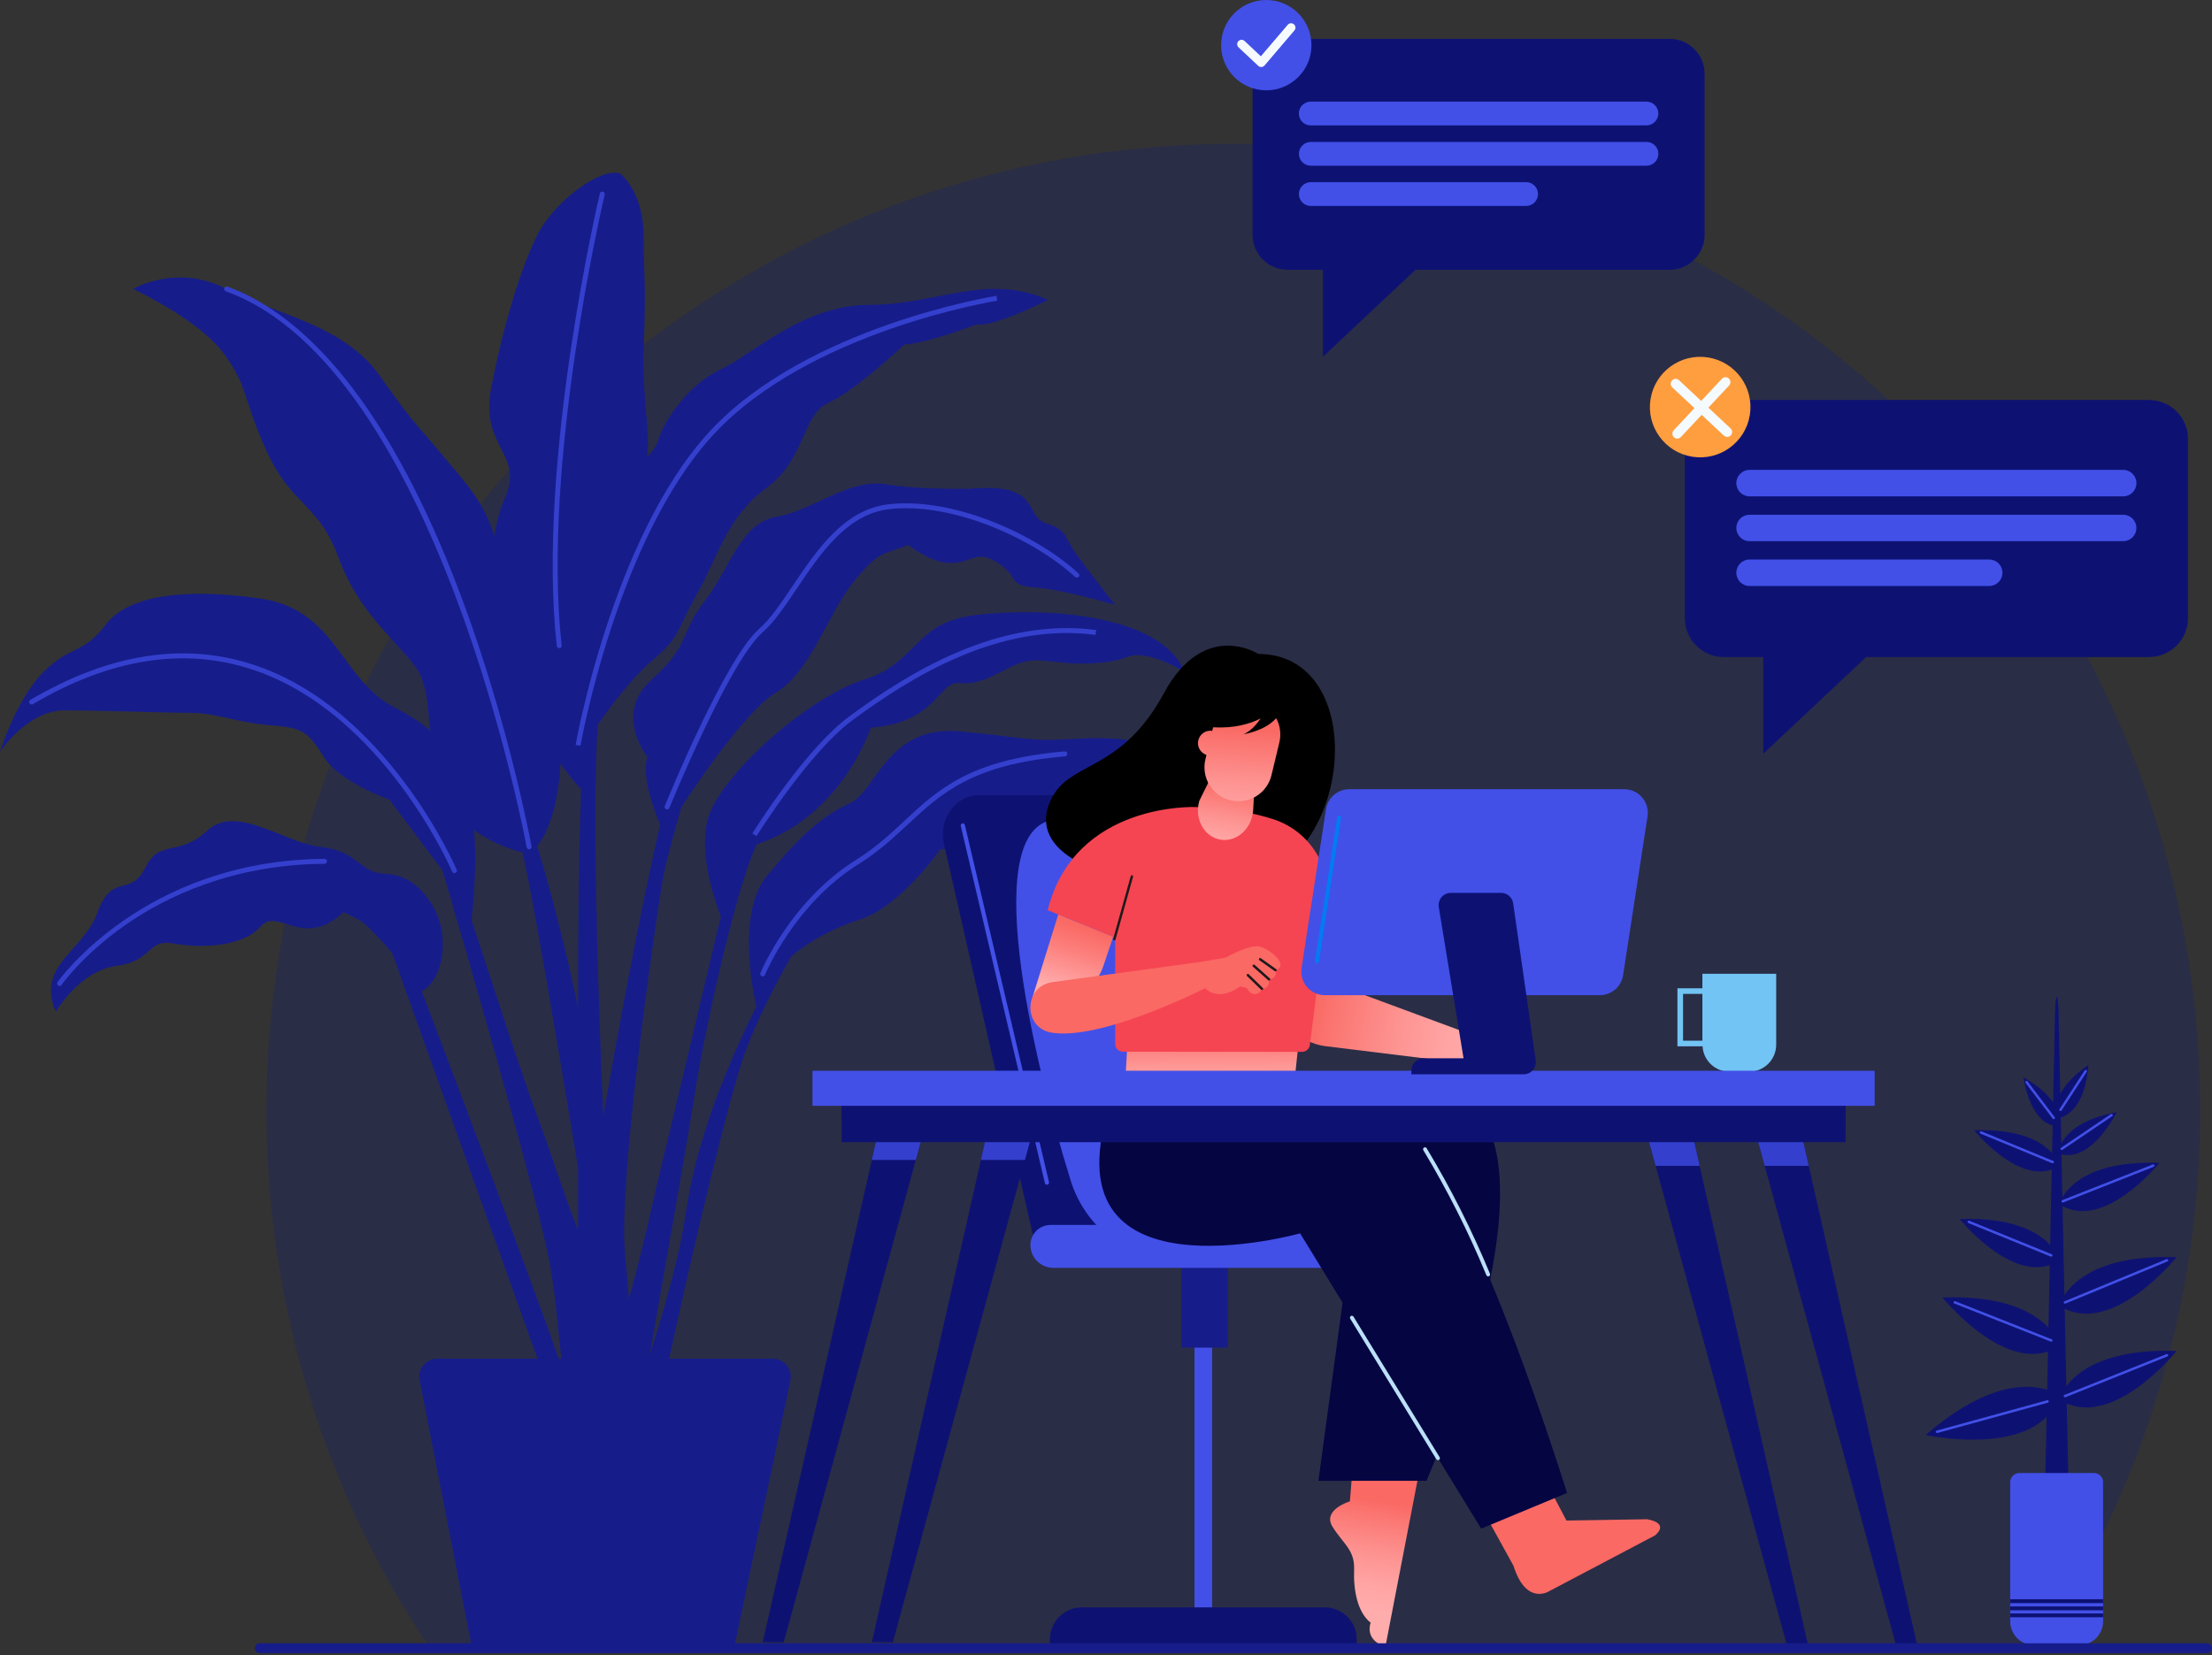 <svg width="648" height="485" viewBox="0 0 648 485" fill="none" xmlns="http://www.w3.org/2000/svg">
<rect x="0" y="0" width="648" height="485" fill="#333333" stroke="none"/>
<path d="M596.677 482.961C627.955 436.369 644.615 381.502 644.523 325.385C644.523 168.963 517.723 42.163 361.301 42.163C204.88 42.163 78.079 168.966 78.079 325.388C77.989 381.824 94.838 436.988 126.447 483.742L596.677 482.961Z" fill="#2A2D46"/>
<path d="M314.308 216.521C301.225 217.246 303.397 216.521 281.603 214.338C259.809 212.156 256.895 231.782 248.898 235.414C240.901 239.047 234.376 244.865 224.556 256.807C216.109 267.102 220.255 289.104 221.564 294.981C212.557 313.051 203.902 334.56 200.935 355.33C199.274 366.945 195.131 382.079 190.302 397.179C195.026 370.394 202.058 330.284 203.48 320.802C204.754 312.305 208.76 291.891 213.335 273.927V273.905C216.059 263.181 218.967 253.336 221.631 247.42C246.698 239.251 255.089 213.244 255.089 213.244C274.711 211.79 274.711 199.432 281.255 200.161C287.798 200.89 292.87 196.525 298.695 194.347C304.52 192.168 309.606 195.072 320.517 194.347C331.428 193.621 329.238 191.439 334.905 192.115C340.572 192.791 347.041 196.891 347.041 196.891C339.776 179.448 304.889 177.994 286.15 180.169C267.412 182.344 269.256 193.995 253.284 199.077C237.311 204.159 214.025 224.514 208.21 237.596C204.117 246.804 208.32 261.045 211.171 268.675C210.9 269.689 210.636 270.713 210.393 271.751C198.035 324.079 192.224 348.062 192.224 348.062C192.224 348.062 188.87 363.721 184.259 380.668C184.023 377.444 183.664 373.322 183.136 368.046C180.958 346.246 191.858 271.389 194.047 258.306C194.797 253.794 197.021 245.473 199.612 236.512C199.612 236.512 217.305 208.886 227.477 202.822C237.649 196.758 242.739 179.092 250.732 169.645C258.081 160.962 258.679 162.708 266.064 159.664C269.048 161.923 273.261 164.521 277.26 164.918C284.528 165.647 285.475 160.558 292.268 164.918C299.061 169.279 294.696 171.469 303.414 172.173C312.133 172.876 326.673 177.262 326.673 177.262C326.673 177.262 318.679 167.087 315.058 161.997C311.436 156.908 312.879 155.458 306.336 153.279C299.793 151.1 305.29 141.199 284.003 143.244C277.077 143.29 266.588 143.121 259.746 141.921C248.782 139.999 238.008 149.664 227.47 151.424C216.932 153.184 214.025 166.358 206.507 176.009C198.989 185.66 202.396 188.887 190.961 199.063C179.525 209.238 189.665 221.8 189.665 221.8C187.905 226.963 191.2 236.396 193.4 241.707C187.328 267.647 180.539 305.153 176.723 327.053C175.013 287.147 173.556 238.441 175.062 212.438C178.325 207.735 184.868 198.82 190.957 193.643C199.499 186.378 197.673 185.646 204.219 173.999C210.766 162.353 212.941 151.473 224.556 142.959C236.171 134.445 234.731 121.669 242.725 118.033C250.718 114.397 264.899 100.962 264.899 100.962C271.801 100.61 286.115 95.035 286.115 95.035C290.979 96.021 307.05 87.873 307.05 87.873C288.882 79.879 274.345 89.326 254.723 89.326C235.101 89.326 220.565 103.891 211.118 108.234C201.671 112.577 194.403 123.495 192.949 128.581C192.404 130.496 191.341 132.101 189.577 133.896C190.478 125.206 188.092 117.177 188.588 102.138C189.317 80.052 188.588 83.522 188.588 69.715C188.588 55.907 181.7 50.898 181.7 50.898C176.262 48.786 162.426 58.814 157.337 68.989C152.247 79.165 147.165 96.605 143.857 113.879C140.548 131.154 153.712 132.942 147.89 146.025C146.398 149.383 145.426 153.212 144.824 157.055C141.593 146.655 136.124 141.217 129.69 133.449C121.661 123.78 121.728 124.949 111.211 110.05C100.695 95.151 81.03 92.244 66.374 84.673C51.718 77.102 38.977 84.673 38.977 84.673C38.977 84.673 58.501 93.683 65.765 103.891C73.03 114.098 70.855 116.245 78.123 132.235C85.391 148.225 93.384 147.496 99.199 163.482C105.013 179.469 115.914 187.466 121.725 195.462C125.142 200.165 125.294 206.63 126.015 214.236C123.903 212.156 120.764 210.013 115.182 207.088C99.92 199.095 98.467 178.578 76.3 175.39C54.133 172.201 37.421 174.386 30.896 183.105C24.37 191.823 20.72 188.919 12.727 196.916C4.734 204.913 0 220.294 0 220.294C0 220.294 7.979 208.161 18.88 208.161C29.78 208.161 48.677 208.89 55.945 208.89C63.214 208.89 69.753 211.797 79.2 212.522C88.647 213.247 90.15 214.335 94.849 221.786C99.547 229.237 114.087 234.327 114.087 234.327L129.626 255.047C136.954 280.058 158.322 353.665 161.325 371.682C163.303 383.561 163.56 391.98 164.44 397.425L164.404 398.129H163.676C155.13 373.653 132.104 312.999 123.552 290.494C123.552 290.494 128.095 288.445 129.366 280.639C129.611 279.37 129.718 278.079 129.686 276.788C129.686 276.623 129.686 276.464 129.686 276.295C129.691 271.358 128.002 266.567 124.903 262.723C122.045 258.852 118.18 256.539 113.834 256.124C113.556 256.092 113.278 256.064 113.003 256.05C105.013 255.765 105.027 249.359 94.116 248.198C83.205 247.036 69.401 235.411 60.679 243.407C51.958 251.404 46.872 245.586 42.511 254.318C38.15 263.051 32.814 255.536 28.576 267.281C24.339 279.027 10.534 282.662 16.349 296.47C16.349 296.47 23.251 284.479 34.151 283.025C45.052 281.571 42.873 275.032 50.87 276.485C58.867 277.939 71.217 277.46 76.303 271.523C81.389 265.585 88.622 278.428 100.638 267.299C102.476 268.089 104.257 269.002 105.971 270.034C108.818 272.367 112.035 275.876 114.935 279.347L157.464 398.136H128.085C127.31 398.136 126.544 398.308 125.843 398.639C125.142 398.97 124.522 399.452 124.03 400.051C123.537 400.649 123.182 401.349 122.992 402.101C122.802 402.852 122.78 403.637 122.929 404.398L138.116 482.084H215.222L231.557 404.472C231.717 403.707 231.705 402.915 231.522 402.156C231.338 401.396 230.987 400.686 230.494 400.08C230.001 399.473 229.38 398.983 228.674 398.647C227.968 398.311 227.196 398.136 226.414 398.136H196.018C202.97 365.854 214.043 319.647 218.386 308.082C222.067 298.262 227.129 288.445 231.761 280.311C231.761 280.311 239.099 273.557 251.573 269.58C264.047 265.603 275.436 248.849 275.436 248.849C294.33 248.849 286.348 237.938 298.691 237.938C311.035 237.938 308.141 229.966 326.31 227.784C344.479 225.601 352.834 241.957 352.834 241.957C352.834 215.067 327.398 215.792 314.308 216.521ZM180.873 392.505L180.768 392.857C180.75 392.751 180.725 392.642 180.704 392.533L180.873 392.505ZM164.2 223.665C165.983 226.371 168.003 228.911 170.237 231.257C169.371 253.924 169.332 282.645 169.329 295.14C165.017 274.824 160.716 258.989 157.386 247.934C161.645 242.584 163.81 232.539 164.2 223.655V223.665ZM156.978 325.895C152.1 312.728 144.275 288.097 138.119 269.58C138.119 269.58 139.929 255.628 138.855 243.217C144.187 247.128 150.1 249.035 153.064 249.806C156.714 264.888 169.329 342.173 169.329 342.173V360.416C164.426 348.019 162.8 341.621 156.978 325.895Z" fill="#161D8A"/>
<path d="M154.997 248.881C154.829 248.879 154.667 248.82 154.538 248.712C154.41 248.604 154.323 248.454 154.293 248.289C154.043 246.881 128.282 107.776 66.139 85.349C65.959 85.284 65.813 85.151 65.731 84.978C65.65 84.805 65.641 84.607 65.706 84.427C65.771 84.247 65.904 84.101 66.077 84.019C66.25 83.938 66.448 83.929 66.628 83.994C84.8 90.555 111.434 111.634 135.082 174.724C149.189 212.385 155.644 247.68 155.708 248.032C155.724 248.126 155.723 248.222 155.702 248.314C155.682 248.407 155.644 248.495 155.589 248.572C155.535 248.65 155.466 248.717 155.386 248.768C155.306 248.819 155.217 248.854 155.123 248.87L154.997 248.881Z" fill="#3440CD"/>
<path d="M133.119 255.835C132.977 255.837 132.838 255.796 132.72 255.718C132.602 255.639 132.51 255.527 132.457 255.395C132.26 254.934 112.416 208.9 73.896 196.18C53.88 189.574 32.255 192.988 9.616 206.341C9.535 206.39 9.445 206.421 9.351 206.434C9.257 206.447 9.162 206.442 9.07 206.418C8.978 206.395 8.892 206.353 8.816 206.296C8.741 206.239 8.677 206.168 8.629 206.086C8.581 206.005 8.55 205.914 8.536 205.821C8.523 205.727 8.529 205.631 8.552 205.54C8.576 205.448 8.617 205.362 8.674 205.286C8.731 205.211 8.803 205.147 8.884 205.099C31.899 191.527 53.936 188.064 74.35 194.814C113.496 207.742 133.583 254.368 133.78 254.836C133.831 254.945 133.853 255.065 133.844 255.186C133.834 255.306 133.794 255.421 133.728 255.522C133.661 255.622 133.57 255.704 133.462 255.758C133.355 255.813 133.236 255.84 133.115 255.835H133.119Z" fill="#3440CD"/>
<path d="M170.04 218.516L168.632 218.27C168.737 217.665 179.451 157.306 207.834 126.491C236.217 95.676 291.356 86.771 291.912 86.683L292.131 88.109C291.585 88.193 236.956 96.999 208.894 127.469C180.831 157.939 170.145 217.929 170.04 218.516Z" fill="#3440CD"/>
<path d="M163.81 189.915C163.634 189.916 163.464 189.85 163.333 189.732C163.203 189.613 163.122 189.45 163.106 189.275C157.123 135.599 175.545 57.48 175.731 56.695C175.776 56.508 175.892 56.347 176.056 56.246C176.219 56.146 176.416 56.114 176.602 56.158C176.789 56.203 176.951 56.319 177.051 56.483C177.152 56.646 177.184 56.843 177.139 57.029C176.953 57.811 158.576 135.691 164.542 189.113C164.563 189.303 164.508 189.494 164.388 189.643C164.269 189.793 164.095 189.889 163.905 189.912L163.81 189.915Z" fill="#3440CD"/>
<path d="M195.417 237.195C195.324 237.197 195.232 237.179 195.146 237.143C195.058 237.107 194.978 237.054 194.911 236.988C194.843 236.921 194.789 236.842 194.752 236.755C194.715 236.668 194.696 236.574 194.695 236.479C194.695 236.385 194.713 236.291 194.748 236.203C195.452 234.443 212.41 192.967 222.448 184.217C225.679 181.401 228.822 176.724 232.152 171.771C239.191 161.283 247.199 149.39 260.109 147.799C278.763 145.508 303.137 156.281 315.952 168.034C316.092 168.162 316.175 168.342 316.183 168.532C316.191 168.722 316.123 168.907 315.994 169.047C315.865 169.187 315.686 169.27 315.496 169.278C315.306 169.286 315.121 169.218 314.981 169.089C302.401 157.559 278.506 146.982 260.285 149.221C248.026 150.734 240.222 162.335 233.349 172.57C229.966 177.604 226.77 182.355 223.398 185.294C213.614 193.822 196.258 236.329 196.086 236.741C196.034 236.876 195.943 236.993 195.823 237.074C195.703 237.155 195.562 237.198 195.417 237.195Z" fill="#3440CD"/>
<path d="M17.457 288.913C17.311 288.913 17.168 288.868 17.049 288.783C16.892 288.674 16.784 288.507 16.75 288.319C16.716 288.131 16.757 287.937 16.866 287.78C17.112 287.428 42.183 252.048 95.077 251.671C95.268 251.671 95.452 251.747 95.587 251.883C95.722 252.018 95.799 252.202 95.799 252.393C95.799 252.584 95.722 252.768 95.587 252.903C95.452 253.038 95.268 253.114 95.077 253.114C67.849 253.308 48.357 262.941 36.801 270.987C24.271 279.713 18.101 288.512 18.042 288.586C17.979 288.685 17.893 288.766 17.791 288.823C17.689 288.881 17.574 288.911 17.457 288.913Z" fill="#3440CD"/>
<path d="M223.436 286.108C223.343 286.108 223.251 286.09 223.165 286.056C222.989 285.984 222.848 285.845 222.773 285.669C222.699 285.494 222.697 285.296 222.767 285.119C222.852 284.908 231.422 264.061 250.83 251.932C256.567 248.346 260.833 244.372 264.961 240.525C274.887 231.279 284.26 222.546 311.879 220.188C311.974 220.178 312.069 220.187 312.16 220.215C312.252 220.243 312.336 220.289 312.409 220.351C312.481 220.412 312.541 220.488 312.584 220.573C312.626 220.658 312.651 220.751 312.657 220.846C312.667 220.941 312.658 221.037 312.63 221.128C312.602 221.219 312.556 221.303 312.494 221.376C312.433 221.449 312.357 221.508 312.272 221.551C312.187 221.594 312.094 221.618 311.999 221.624C284.879 223.94 275.682 232.511 265.943 241.581C261.766 245.452 257.447 249.497 251.594 253.153C232.587 265.029 224.186 285.45 224.105 285.658C224.051 285.791 223.958 285.904 223.839 285.985C223.72 286.065 223.58 286.108 223.436 286.108Z" fill="#3440CD"/>
<path d="M221.621 245.005L220.396 244.245C221.019 243.238 235.848 219.477 248.867 209.879C266.078 197.208 292.297 180.771 321.119 184.618L320.929 186.047C292.635 182.263 266.726 198.5 249.723 211.037C236.925 220.473 221.773 244.759 221.621 245.005Z" fill="#3440CD"/>
<path d="M489.123 11.383H377.172C374.456 11.383 371.852 12.461 369.931 14.382C368.01 16.302 366.931 18.906 366.93 21.622V68.81C366.93 71.526 368.009 74.132 369.93 76.052C371.85 77.973 374.456 79.052 377.172 79.052H387.552V104.549L414.674 79.052H489.123C491.839 79.052 494.444 77.973 496.365 76.052C498.286 74.132 499.365 71.526 499.365 68.81V21.622C499.364 18.906 498.284 16.302 496.364 14.382C494.443 12.461 491.838 11.383 489.123 11.383Z" fill="#0D1272"/>
<path d="M482.315 29.773H383.978C382.052 29.773 380.49 31.334 380.49 33.259C380.49 35.185 382.052 36.745 383.978 36.745H482.315C484.241 36.745 485.803 35.185 485.803 33.259C485.803 31.334 484.241 29.773 482.315 29.773Z" fill="#4250E8"/>
<path d="M482.315 48.551H383.996C383.071 48.551 382.184 48.183 381.529 47.529C380.875 46.875 380.508 45.988 380.508 45.063C380.512 44.141 380.882 43.258 381.536 42.608C382.189 41.957 383.074 41.592 383.996 41.592H482.332C482.79 41.592 483.244 41.682 483.667 41.858C484.09 42.033 484.475 42.29 484.799 42.614C485.123 42.938 485.38 43.322 485.555 43.745C485.73 44.169 485.82 44.622 485.82 45.08C485.818 45.538 485.725 45.992 485.548 46.414C485.371 46.836 485.112 47.219 484.786 47.542C484.461 47.864 484.075 48.119 483.651 48.292C483.227 48.465 482.773 48.553 482.315 48.551Z" fill="#4250E8"/>
<path d="M447.047 60.349H383.996C383.071 60.349 382.185 59.981 381.531 59.328C380.877 58.675 380.509 57.788 380.508 56.864C380.508 55.939 380.875 55.052 381.529 54.398C382.184 53.743 383.071 53.376 383.996 53.376H447.065C447.99 53.376 448.877 53.743 449.531 54.398C450.186 55.052 450.553 55.939 450.553 56.864C450.553 57.323 450.461 57.778 450.285 58.202C450.108 58.626 449.85 59.011 449.524 59.334C449.198 59.658 448.812 59.914 448.387 60.088C447.962 60.262 447.507 60.351 447.047 60.349Z" fill="#4250E8"/>
<path d="M370.956 26.468C378.265 26.468 384.19 20.543 384.19 13.234C384.19 5.925 378.265 0 370.956 0C363.647 0 357.722 5.925 357.722 13.234C357.722 20.543 363.647 26.468 370.956 26.468Z" fill="#4250E8"/>
<path d="M369.467 19.64C369.14 19.639 368.827 19.513 368.59 19.288L362.829 13.878C362.58 13.645 362.435 13.322 362.424 12.982C362.414 12.641 362.539 12.31 362.772 12.062C363.006 11.813 363.328 11.668 363.669 11.657C364.009 11.647 364.34 11.772 364.589 12.005L369.365 16.493L377.224 7.278C377.333 7.146 377.466 7.037 377.617 6.958C377.768 6.878 377.934 6.829 378.104 6.814C378.274 6.799 378.445 6.818 378.608 6.87C378.771 6.922 378.922 7.006 379.051 7.117C379.181 7.228 379.288 7.364 379.365 7.516C379.441 7.669 379.487 7.835 379.499 8.005C379.51 8.176 379.488 8.347 379.433 8.508C379.378 8.67 379.291 8.819 379.178 8.947L370.445 19.186C370.332 19.317 370.194 19.425 370.039 19.503C369.883 19.58 369.714 19.625 369.541 19.636L369.467 19.64Z" fill="#F5FAFF"/>
<path d="M629.561 117.216H504.964C501.941 117.216 499.043 118.417 496.905 120.554C494.768 122.692 493.567 125.59 493.567 128.613V181.134C493.568 184.156 494.769 187.054 496.907 189.19C499.044 191.327 501.942 192.527 504.964 192.527H516.516V220.906L546.704 192.527H629.564C631.061 192.527 632.543 192.233 633.926 191.661C635.308 191.088 636.565 190.249 637.623 189.191C638.681 188.133 639.521 186.877 640.094 185.495C640.666 184.112 640.961 182.63 640.961 181.134V128.613C640.961 127.116 640.666 125.634 640.093 124.251C639.52 122.868 638.681 121.611 637.622 120.553C636.563 119.495 635.307 118.655 633.923 118.083C632.54 117.51 631.058 117.216 629.561 117.216Z" fill="#0D1272"/>
<path d="M621.983 137.687H512.538C510.394 137.687 508.656 139.424 508.656 141.567C508.656 143.71 510.394 145.447 512.538 145.447H621.983C624.127 145.447 625.865 143.71 625.865 141.567C625.865 139.424 624.127 137.687 621.983 137.687Z" fill="#4250E8"/>
<path d="M621.986 158.579H512.524C511.497 158.579 510.512 158.171 509.786 157.445C509.06 156.719 508.652 155.734 508.652 154.708C508.652 153.681 509.06 152.696 509.786 151.97C510.512 151.244 511.497 150.836 512.524 150.836H621.986C623.013 150.836 623.998 151.244 624.724 151.97C625.45 152.696 625.858 153.681 625.858 154.708C625.858 155.734 625.45 156.719 624.724 157.445C623.998 158.171 623.013 158.579 621.986 158.579Z" fill="#4250E8"/>
<path d="M582.732 163.954H512.538C510.394 163.954 508.656 165.691 508.656 167.835C508.656 169.978 510.394 171.715 512.538 171.715H582.732C584.876 171.715 586.614 169.978 586.614 167.835C586.614 165.691 584.876 163.954 582.732 163.954Z" fill="#4250E8"/>
<path d="M512.604 121.649C513.908 113.619 508.455 106.053 500.425 104.749C492.395 103.446 484.829 108.899 483.525 116.929C482.222 124.959 487.675 132.525 495.705 133.828C503.735 135.132 511.301 129.679 512.604 121.649Z" fill="#FF9E3E"/>
<path d="M506.959 125.529L500.466 119.451L506.544 112.957C506.805 112.677 506.944 112.305 506.93 111.922C506.917 111.54 506.752 111.178 506.472 110.918C506.192 110.657 505.82 110.518 505.437 110.531C505.055 110.545 504.693 110.71 504.432 110.99L498.357 117.48L491.863 111.405C491.583 111.144 491.211 111.004 490.828 111.017C490.445 111.031 490.083 111.195 489.822 111.475C489.561 111.755 489.421 112.128 489.434 112.511C489.448 112.894 489.612 113.255 489.892 113.517L496.386 119.595L490.308 126.089C490.179 126.228 490.078 126.391 490.012 126.568C489.945 126.746 489.915 126.935 489.921 127.124C489.928 127.313 489.972 127.5 490.051 127.672C490.129 127.844 490.241 128 490.38 128.129C490.519 128.258 490.681 128.359 490.859 128.425C491.036 128.491 491.225 128.522 491.415 128.515C491.604 128.508 491.79 128.464 491.963 128.386C492.135 128.307 492.29 128.195 492.42 128.057L498.498 121.563L504.992 127.641C505.272 127.903 505.644 128.042 506.027 128.029C506.41 128.016 506.772 127.851 507.033 127.571C507.295 127.291 507.434 126.918 507.421 126.536C507.408 126.153 507.243 125.791 506.963 125.529H506.959Z" fill="#F5FAFF"/>
<path d="M605.329 406.232L604.854 383.498C619.637 390.794 637.622 368.381 637.622 368.381C615.695 367.631 607.617 375.128 604.77 379.542L604.224 353.436C616.923 360.289 632.61 340.744 632.61 340.744C612.784 340.065 606.213 347.287 604.171 350.913L603.904 338.242C612.953 340.494 620.094 325.891 620.094 325.891C609.236 327.957 605.291 332.273 603.855 335.148L603.693 327.458C605.277 327.025 610.834 324.617 611.788 312.091C611.788 312.091 605.956 315.797 603.552 320.591L603.059 297.076C602.922 290.448 602.155 290.448 602.003 297.076L601.458 323.076C599.969 320.848 597.343 318.282 592.764 315.684C592.764 315.684 594.359 328.059 601.317 329.763L601.148 337.883C598.332 334.715 592.064 330.734 578.312 331.196C578.312 331.196 590.512 346.393 601.046 342.701L600.585 364.798C597.206 361.127 589.836 356.664 574.071 357.202C574.071 357.202 588.181 374.78 600.469 370.722L600.085 389.049C596.108 384.755 587.46 379.545 569.027 380.182C569.027 380.182 585.549 400.762 599.941 396.049L599.705 407.242C594.105 405.482 582.085 404.915 564.093 420.511C564.093 420.511 588.899 425.91 599.54 415.186L598.797 450.604H606.28L605.453 411.24C620.123 417.681 637.64 395.866 637.64 395.866C617.001 395.159 608.617 401.762 605.329 406.232Z" fill="#0D1272"/>
<path d="M591.582 431.637H613.404C614.117 431.637 614.801 431.92 615.305 432.424C615.81 432.929 616.093 433.613 616.093 434.326V475.108C616.093 476.955 615.359 478.726 614.054 480.031C612.748 481.337 610.977 482.07 609.131 482.07H595.848C594.001 482.07 592.23 481.337 590.925 480.031C589.619 478.726 588.886 476.955 588.886 475.108V434.326C588.886 433.972 588.956 433.622 589.091 433.295C589.227 432.968 589.425 432.672 589.676 432.422C589.926 432.172 590.224 431.974 590.551 431.839C590.878 431.705 591.228 431.636 591.582 431.637Z" fill="#4250E8"/>
<path d="M616.096 472.782H588.889V473.912H616.096V472.782Z" fill="#0D1272"/>
<path d="M616.096 470.73H588.889V471.86H616.096V470.73Z" fill="#0D1272"/>
<path d="M616.096 468.625H588.889V469.755H616.096V468.625Z" fill="#0D1272"/>
<path d="M604.291 352.38C604.216 352.385 604.141 352.365 604.078 352.324C604.014 352.283 603.966 352.222 603.939 352.152C603.921 352.108 603.911 352.061 603.911 352.013C603.911 351.965 603.921 351.918 603.94 351.875C603.958 351.831 603.986 351.791 604.02 351.758C604.055 351.726 604.095 351.7 604.14 351.683L630.65 341.233C630.694 341.216 630.742 341.208 630.789 341.209C630.836 341.209 630.883 341.22 630.927 341.239C630.97 341.258 631.009 341.285 631.042 341.319C631.075 341.353 631.101 341.394 631.118 341.438C631.136 341.482 631.144 341.529 631.143 341.576C631.142 341.624 631.132 341.67 631.113 341.714C631.094 341.757 631.067 341.797 631.033 341.83C630.999 341.863 630.958 341.888 630.914 341.906L604.408 352.356C604.371 352.37 604.331 352.379 604.291 352.38Z" fill="#4250E8"/>
<path d="M601.345 340.889C601.298 340.888 601.252 340.878 601.208 340.86L580.199 332.191C580.155 332.173 580.116 332.147 580.082 332.114C580.049 332.08 580.022 332.041 580.004 331.997C579.986 331.953 579.977 331.907 579.977 331.859C579.977 331.812 579.986 331.765 580.004 331.722C580.022 331.678 580.048 331.638 580.082 331.605C580.115 331.571 580.155 331.545 580.198 331.527C580.242 331.508 580.289 331.499 580.336 331.499C580.383 331.499 580.43 331.508 580.474 331.526L601.483 340.195C601.527 340.212 601.568 340.238 601.603 340.271C601.637 340.305 601.664 340.344 601.683 340.389C601.701 340.433 601.71 340.48 601.71 340.528C601.709 340.576 601.699 340.623 601.68 340.667C601.653 340.733 601.607 340.79 601.547 340.83C601.487 340.87 601.417 340.89 601.345 340.889Z" fill="#4250E8"/>
<path d="M600.849 368.219C600.803 368.218 600.757 368.209 600.715 368.191L576.626 358.385C576.582 358.368 576.542 358.342 576.508 358.309C576.473 358.276 576.446 358.237 576.428 358.193C576.41 358.149 576.4 358.102 576.4 358.055C576.401 358.007 576.41 357.96 576.429 357.917C576.446 357.872 576.471 357.831 576.505 357.796C576.538 357.761 576.578 357.733 576.622 357.715C576.666 357.696 576.713 357.686 576.761 357.687C576.809 357.687 576.857 357.697 576.901 357.716L600.986 367.515C601.079 367.533 601.162 367.588 601.215 367.667C601.268 367.745 601.288 367.842 601.269 367.936C601.251 368.029 601.197 368.111 601.118 368.164C601.039 368.217 600.942 368.237 600.849 368.219Z" fill="#4250E8"/>
<path d="M604.988 381.998C604.942 382.007 604.894 382.007 604.848 381.998C604.802 381.989 604.758 381.97 604.719 381.944C604.64 381.891 604.585 381.808 604.567 381.715C604.549 381.622 604.569 381.525 604.622 381.446C604.675 381.367 604.757 381.313 604.85 381.295L634.666 368.976C634.709 368.957 634.756 368.948 634.804 368.948C634.851 368.948 634.898 368.957 634.942 368.975C634.985 368.993 635.025 369.019 635.059 369.053C635.092 369.086 635.119 369.126 635.137 369.169C635.156 369.213 635.165 369.26 635.165 369.307C635.165 369.354 635.156 369.401 635.138 369.445C635.12 369.489 635.094 369.529 635.06 369.562C635.027 369.596 634.987 369.623 634.944 369.641L605.125 381.96C605.083 381.983 605.036 381.996 604.988 381.998Z" fill="#4250E8"/>
<path d="M600.848 393.131C600.804 393.13 600.759 393.121 600.718 393.103L572.522 381.974C572.478 381.957 572.438 381.931 572.403 381.898C572.369 381.865 572.342 381.826 572.323 381.782C572.304 381.739 572.294 381.692 572.293 381.645C572.292 381.597 572.301 381.55 572.318 381.506C572.335 381.462 572.361 381.422 572.394 381.387C572.427 381.353 572.466 381.326 572.51 381.307C572.553 381.288 572.6 381.278 572.647 381.277C572.695 381.276 572.742 381.285 572.786 381.302L600.982 392.435C601.076 392.452 601.158 392.506 601.212 392.585C601.265 392.664 601.285 392.76 601.267 392.853C601.25 392.947 601.196 393.029 601.117 393.083C601.038 393.136 600.942 393.156 600.848 393.139V393.131Z" fill="#4250E8"/>
<path d="M604.988 409.428C604.894 409.446 604.798 409.425 604.719 409.372C604.641 409.319 604.587 409.236 604.569 409.143C604.551 409.049 604.571 408.953 604.625 408.874C604.678 408.796 604.761 408.742 604.854 408.724L634.669 396.799C634.713 396.782 634.76 396.773 634.807 396.773C634.855 396.774 634.901 396.784 634.945 396.803C634.988 396.821 635.028 396.848 635.061 396.882C635.094 396.916 635.12 396.956 635.137 397C635.155 397.044 635.164 397.091 635.163 397.138C635.162 397.185 635.153 397.232 635.134 397.275C635.115 397.319 635.088 397.358 635.054 397.391C635.021 397.424 634.981 397.45 634.937 397.468L605.121 409.4C605.079 409.418 605.034 409.427 604.988 409.428Z" fill="#4250E8"/>
<path d="M567.489 419.898C567.395 419.912 567.301 419.887 567.225 419.83C567.15 419.773 567.1 419.689 567.087 419.596C567.074 419.502 567.099 419.408 567.156 419.332C567.212 419.257 567.297 419.208 567.39 419.195L599.725 410.314C599.819 410.289 599.918 410.302 600.002 410.35C600.086 410.398 600.147 410.478 600.172 410.571C600.198 410.665 600.185 410.764 600.137 410.848C600.088 410.932 600.009 410.993 599.916 411.018L567.584 419.895C567.552 419.901 567.52 419.902 567.489 419.898Z" fill="#4250E8"/>
<path d="M603.996 336.985C603.915 336.993 603.835 336.973 603.767 336.928C603.7 336.883 603.65 336.817 603.626 336.739C603.602 336.662 603.606 336.579 603.636 336.504C603.666 336.429 603.721 336.367 603.792 336.327L618.367 326.472C618.446 326.418 618.543 326.399 618.637 326.417C618.732 326.435 618.815 326.49 618.868 326.569C618.922 326.648 618.942 326.746 618.924 326.84C618.906 326.934 618.851 327.017 618.771 327.071L604.196 336.926C604.137 336.965 604.067 336.986 603.996 336.985Z" fill="#4250E8"/>
<path d="M601.627 327.936C601.571 327.937 601.516 327.924 601.465 327.899C601.415 327.874 601.372 327.837 601.339 327.792L593.395 317.325C593.365 317.287 593.343 317.244 593.33 317.198C593.317 317.152 593.314 317.103 593.321 317.056C593.327 317.009 593.344 316.963 593.368 316.922C593.393 316.881 593.426 316.846 593.465 316.818C593.502 316.788 593.545 316.767 593.591 316.754C593.637 316.742 593.685 316.739 593.732 316.746C593.779 316.752 593.824 316.768 593.865 316.793C593.905 316.817 593.941 316.85 593.968 316.888L601.912 327.359C601.942 327.396 601.964 327.439 601.976 327.485C601.989 327.53 601.992 327.578 601.986 327.625C601.98 327.672 601.964 327.717 601.94 327.758C601.916 327.799 601.884 327.834 601.845 327.863C601.783 327.911 601.706 327.937 601.627 327.936Z" fill="#4250E8"/>
<path d="M603.626 325.567C603.56 325.57 603.495 325.555 603.437 325.522C603.379 325.49 603.332 325.442 603.301 325.384C603.269 325.326 603.254 325.26 603.258 325.194C603.262 325.129 603.285 325.065 603.323 325.011L610.69 313.699C610.715 313.658 610.748 313.623 610.787 313.596C610.826 313.568 610.87 313.549 610.917 313.539C610.964 313.529 611.012 313.529 611.059 313.538C611.106 313.548 611.15 313.566 611.19 313.593C611.231 313.619 611.266 313.652 611.293 313.691C611.321 313.73 611.34 313.774 611.35 313.821C611.36 313.867 611.36 313.916 611.351 313.963C611.341 314.009 611.323 314.054 611.295 314.093L603.929 325.406C603.896 325.456 603.851 325.498 603.798 325.526C603.745 325.554 603.686 325.569 603.626 325.567Z" fill="#4250E8"/>
<path d="M498.707 285.337V289.593H491.4V306.593H498.757C498.872 308.601 499.751 310.489 501.212 311.872C502.674 313.254 504.608 314.026 506.62 314.03H512.416C513.456 314.03 514.485 313.826 515.445 313.429C516.405 313.031 517.277 312.448 518.012 311.713C518.747 310.979 519.33 310.106 519.727 309.146C520.125 308.186 520.329 307.157 520.329 306.118V285.351L498.707 285.337ZM493.044 291.236H498.707V304.963H493.044V291.236Z" fill="#72C4F4"/>
<path d="M286.812 232.989H336.791C338.85 232.989 340.842 233.719 342.413 235.049C343.984 236.379 345.032 238.223 345.372 240.253L365.853 362.587H302.738L276.506 247.173C274.866 239.954 279.927 232.989 286.812 232.989Z" fill="#0D1272"/>
<path d="M306.705 347.161C306.566 347.161 306.431 347.114 306.321 347.027C306.212 346.941 306.135 346.821 306.103 346.685L281.465 242.056C281.441 241.975 281.433 241.89 281.442 241.807C281.452 241.723 281.479 241.642 281.521 241.569C281.563 241.496 281.619 241.433 281.687 241.383C281.754 241.332 281.831 241.296 281.913 241.277C281.995 241.258 282.08 241.256 282.163 241.27C282.246 241.285 282.325 241.317 282.395 241.364C282.465 241.41 282.525 241.471 282.571 241.541C282.617 241.612 282.648 241.691 282.662 241.774L307.3 346.404C307.337 346.563 307.309 346.729 307.223 346.868C307.138 347.006 307.001 347.105 306.842 347.143C306.797 347.154 306.751 347.16 306.705 347.161Z" fill="#4250E8"/>
<path d="M345.238 369.482C330.808 369.482 318.045 359.997 313.677 345.999C302.615 310.517 285.911 240.13 310.2 240.13C317.757 240.13 323.642 239.954 328.221 239.68C332.807 239.411 337.335 240.81 340.97 243.62C344.604 246.43 347.099 250.46 347.994 254.966L370.918 369.482H345.238Z" fill="#4250E8"/>
<path d="M355.09 386.75H349.93V476.773H355.09V386.75Z" fill="#4250E8"/>
<path d="M359.676 364.671H346.072V394.894H359.676V364.671Z" fill="#161D8A"/>
<path d="M396.229 371.517H308.55C306.778 371.512 305.079 370.806 303.826 369.553C302.573 368.3 301.867 366.601 301.862 364.829C301.862 363.269 302.482 361.773 303.585 360.67C304.688 359.567 306.184 358.948 307.744 358.948H396.246L396.229 371.517Z" fill="#4250E8"/>
<path d="M316.94 470.994H388.076C389.308 470.994 390.527 471.236 391.665 471.708C392.803 472.179 393.838 472.87 394.709 473.741C395.58 474.612 396.27 475.646 396.742 476.784C397.213 477.922 397.456 479.142 397.456 480.374V482.58H307.56V480.374C307.56 479.142 307.802 477.922 308.274 476.784C308.745 475.646 309.436 474.612 310.307 473.741C311.178 472.87 312.212 472.179 313.35 471.708C314.488 471.236 315.708 470.994 316.94 470.994Z" fill="#0D1272"/>
<path d="M368.599 191.619C368.599 191.619 352.76 181.32 340.931 203.181C329.101 225.041 315.075 223.292 309.095 232.218C301.186 244.02 309.07 258.837 355.995 260.045C396.739 261.09 403.38 191.619 368.599 191.619Z" fill="black"/>
<path d="M375.128 282.476L433.945 304.235V312.175L388.158 306.544C384.563 306.098 381.256 304.354 378.857 301.64C376.459 298.926 375.135 295.429 375.135 291.807L375.128 282.476Z" fill="url(#paint0_linear_235_91)"/>
<path d="M330.396 303.538L328.964 328.957H377.912L380.636 303.538H330.396Z" fill="url(#paint1_linear_235_91)"/>
<path d="M396.394 428.405L395.443 439.932C395.443 439.932 387.285 442.396 390.347 447.362C393.409 452.329 396.904 454.12 396.682 459.935C396.46 465.749 397.569 472.366 401.536 475.513C401.536 475.513 399.487 480.44 405.844 482.552L416.181 429.004L396.394 428.405Z" fill="url(#paint2_linear_235_91)"/>
<path d="M396.84 355.629L386.225 433.924H417.902C417.902 433.924 457.322 342.345 429.496 322.248H400.124L396.84 355.629Z" fill="#050542"/>
<path d="M350.208 236.487C350.208 236.487 314.828 234.963 306.916 266.714L326.69 274.76V305.885C326.689 306.187 326.748 306.486 326.864 306.766C326.979 307.045 327.148 307.299 327.362 307.512C327.575 307.726 327.829 307.896 328.108 308.012C328.387 308.127 328.686 308.187 328.988 308.187L381.431 308.222C381.967 308.222 382.486 308.035 382.899 307.694C383.312 307.353 383.593 306.879 383.694 306.353L388.925 265.402C390.333 254.325 383.828 243.66 373.234 240.134C367.55 238.24 360.063 236.804 350.208 236.487Z" fill="#F54552"/>
<path d="M326.443 275.556C326.411 275.559 326.379 275.559 326.347 275.556C326.303 275.543 326.261 275.522 326.225 275.493C326.188 275.464 326.158 275.429 326.135 275.388C326.113 275.347 326.098 275.303 326.093 275.257C326.088 275.211 326.092 275.164 326.105 275.119L331.247 256.729C331.272 256.639 331.332 256.562 331.414 256.517C331.495 256.471 331.591 256.459 331.682 256.484C331.772 256.509 331.848 256.569 331.894 256.651C331.94 256.732 331.951 256.829 331.926 256.919L326.784 275.299C326.763 275.373 326.718 275.438 326.657 275.485C326.595 275.531 326.52 275.556 326.443 275.556Z" fill="#1F191A"/>
<path d="M310.01 267.968L302.45 292.292L304.872 292.94C308.607 293.942 312.583 293.482 315.991 291.654C319.399 289.827 321.982 286.768 323.213 283.102L326.099 274.518L310.01 267.968Z" fill="url(#paint3_linear_235_91)"/>
<path d="M368.961 277.365C365.952 276.693 359.018 280.624 359.018 280.624L351.504 281.898L308.324 287.794C299.81 288.955 299.638 301.274 308.127 302.605C321.956 304.769 348.843 291.662 353.01 289.582C357.382 293.749 363.323 289.057 363.323 289.057L365.206 289.483L365.811 290.363C366.004 290.654 366.265 290.892 366.573 291.057C366.88 291.221 367.223 291.308 367.571 291.308C367.92 291.308 368.263 291.221 368.57 291.057C368.877 290.892 369.138 290.654 369.331 290.363C369.46 290.168 369.577 289.966 369.683 289.758C372.259 289.55 371.76 286.977 371.76 286.977C374.445 286.608 373.65 284.288 373.65 284.288C377.887 282.877 371.971 278.034 368.961 277.365Z" fill="url(#paint4_linear_235_91)"/>
<path d="M373.65 284.645C373.576 284.645 373.503 284.621 373.442 284.578L368.937 281.381C368.859 281.326 368.806 281.242 368.79 281.147C368.774 281.053 368.797 280.956 368.852 280.878C368.908 280.8 368.992 280.747 369.086 280.732C369.181 280.716 369.278 280.738 369.356 280.794L373.858 283.993C373.897 284.02 373.931 284.054 373.957 284.094C373.982 284.133 374 284.178 374.008 284.225C374.016 284.271 374.015 284.319 374.004 284.365C373.994 284.411 373.974 284.455 373.946 284.493C373.913 284.541 373.868 284.58 373.817 284.606C373.765 284.632 373.708 284.646 373.65 284.645Z" fill="#1F191A"/>
<path d="M371.76 287.333C371.672 287.334 371.586 287.301 371.521 287.242L367.054 283.275C366.982 283.211 366.938 283.122 366.932 283.026C366.926 282.93 366.959 282.836 367.022 282.764C367.086 282.692 367.175 282.649 367.271 282.643C367.367 282.637 367.461 282.669 367.533 282.733L372 286.703C372.06 286.749 372.103 286.814 372.124 286.886C372.144 286.959 372.141 287.037 372.114 287.107C372.087 287.178 372.038 287.238 371.975 287.279C371.911 287.32 371.836 287.339 371.76 287.333Z" fill="#1F191A"/>
<path d="M369.683 290.114C369.637 290.114 369.591 290.105 369.548 290.088C369.505 290.07 369.466 290.044 369.433 290.012L365.311 286.006C365.243 285.939 365.204 285.848 365.202 285.752C365.201 285.656 365.238 285.564 365.304 285.495C365.371 285.427 365.462 285.388 365.558 285.386C365.654 285.385 365.746 285.422 365.815 285.488L369.933 289.494C369.968 289.527 369.996 289.567 370.014 289.611C370.033 289.655 370.043 289.702 370.043 289.75C370.043 289.797 370.033 289.845 370.014 289.888C369.996 289.932 369.968 289.972 369.933 290.005C369.901 290.039 369.862 290.066 369.819 290.085C369.776 290.103 369.73 290.113 369.683 290.114Z" fill="#1F191A"/>
<path d="M357.433 246.026C352.675 245.17 349.824 239.849 351.341 234.657L357.268 222.634L367.827 224.7L367.102 237.497C366.722 242.893 362.192 246.884 357.433 246.026Z" fill="url(#paint5_linear_235_91)"/>
<path d="M364.316 215.148C366.427 214.197 368.085 212.332 369.307 210.526C366.22 212.093 361.609 213.483 355.379 213.12L355.119 214.176C355.01 214.176 354.904 214.131 354.791 214.123C353.91 214.073 353.04 214.344 352.344 214.887C351.648 215.43 351.172 216.206 351.006 217.073C350.839 217.94 350.993 218.838 351.439 219.6C351.885 220.362 352.592 220.936 353.429 221.216L353.116 222.518C352.5 225.085 352.929 227.792 354.308 230.043C355.688 232.293 357.905 233.904 360.472 234.52C363.039 235.136 365.746 234.707 367.997 233.328C370.248 231.948 371.858 229.731 372.474 227.164L374.79 217.52C375.365 215.125 375.028 212.602 373.843 210.442C370.623 214.201 364.316 215.148 364.316 215.148Z" fill="url(#paint6_linear_235_91)"/>
<path d="M452.103 432.692L458.896 445.567L482.432 445.18C482.432 445.18 489.211 446.036 484.896 449.886L453.923 466.214C453.923 466.214 447.133 470.744 443.364 458.805L434.174 442.132L452.103 432.692Z" fill="url(#paint7_linear_235_91)"/>
<path d="M325.648 322.248H404.38C404.38 322.248 423.809 326.926 459.076 437.476L433.903 447.936L380.869 361.408C380.869 361.408 304.851 382.773 325.648 322.248Z" fill="#050542"/>
<path d="M421.253 427.86C421.156 427.859 421.061 427.834 420.976 427.787C420.892 427.74 420.821 427.671 420.771 427.589L395.542 386.408C395.464 386.281 395.44 386.127 395.475 385.981C395.51 385.836 395.602 385.71 395.73 385.632C395.858 385.554 396.011 385.53 396.157 385.566C396.302 385.601 396.428 385.693 396.506 385.821L421.731 426.997C421.784 427.083 421.812 427.181 421.815 427.281C421.817 427.381 421.792 427.48 421.743 427.568C421.695 427.656 421.624 427.729 421.538 427.78C421.451 427.831 421.353 427.859 421.253 427.86Z" fill="#BBE0F8"/>
<path d="M435.954 374.016C435.842 374.016 435.732 373.982 435.639 373.92C435.545 373.857 435.473 373.768 435.43 373.664C430.191 361.005 424.013 348.755 416.948 337.017C416.883 336.889 416.868 336.741 416.907 336.603C416.947 336.466 417.037 336.348 417.16 336.273C417.282 336.199 417.429 336.174 417.569 336.204C417.709 336.234 417.833 336.315 417.916 336.433C425.012 348.227 431.218 360.534 436.482 373.252C436.536 373.392 436.532 373.547 436.472 373.684C436.412 373.821 436.301 373.928 436.162 373.984C436.095 374.007 436.025 374.018 435.954 374.016Z" fill="#BBE0F8"/>
<path d="M257.996 328.39L223.437 481.225H229.607L271.445 328.39H257.996Z" fill="#0D1272"/>
<path d="M271.444 328.39L268.294 339.9H255.395L257.996 328.39H271.444Z" fill="#3440CD"/>
<path d="M289.954 328.39L255.395 481.225H261.565L303.403 328.39H289.954Z" fill="#0D1272"/>
<path d="M303.403 328.39L300.253 339.9H287.354L289.955 328.39H303.403Z" fill="#3440CD"/>
<path d="M527.266 330.128L561.826 482.96H555.656L513.817 330.128H527.266Z" fill="#0D1272"/>
<path d="M513.817 330.128L516.968 341.634H529.867L527.266 330.128H513.817Z" fill="#3440CD"/>
<path d="M495.308 330.128L529.868 482.96H523.698L481.859 330.128H495.308Z" fill="#0D1272"/>
<path d="M481.859 330.128L485.009 341.634H497.913L495.308 330.128H481.859Z" fill="#3440CD"/>
<path d="M540.663 322.079H246.54V334.697H540.663V322.079Z" fill="#0D1272"/>
<path d="M540.663 322.079H246.54V328.39H540.663V322.079Z" fill="#0D1272"/>
<path d="M549.176 313.759H238.025V324.033H549.176V313.759Z" fill="#4250E8"/>
<path d="M468.656 291.62H388.118C387.122 291.62 386.138 291.405 385.233 290.989C384.328 290.573 383.523 289.966 382.875 289.21C382.226 288.455 381.748 287.568 381.474 286.61C381.2 285.652 381.136 284.647 381.287 283.662L388.449 237.122C388.7 235.49 389.526 234.002 390.778 232.927C392.031 231.853 393.627 231.261 395.277 231.261H475.815C476.811 231.261 477.795 231.477 478.701 231.893C479.606 232.309 480.41 232.916 481.059 233.672C481.707 234.429 482.185 235.316 482.458 236.274C482.732 237.232 482.795 238.238 482.643 239.223L475.484 285.764C475.233 287.394 474.406 288.881 473.154 289.955C471.901 291.03 470.306 291.62 468.656 291.62Z" fill="#4250E8"/>
<path d="M421.488 265.796L428.739 310.102H417.05C416.099 310.102 415.186 310.48 414.513 311.152C413.84 311.825 413.461 312.737 413.46 313.689V314.801H446.337C446.852 314.801 447.36 314.691 447.828 314.477C448.295 314.264 448.712 313.952 449.049 313.563C449.386 313.175 449.635 312.718 449.78 312.225C449.925 311.732 449.962 311.213 449.889 310.704L443.282 264.705C443.159 263.851 442.733 263.07 442.08 262.505C441.428 261.939 440.594 261.629 439.731 261.629H425.029C424.509 261.629 423.995 261.742 423.523 261.96C423.05 262.178 422.631 262.497 422.294 262.893C421.958 263.29 421.711 263.755 421.572 264.256C421.433 264.757 421.404 265.283 421.488 265.796Z" fill="#0D1272"/>
<path d="M385.795 282.296H385.711C385.564 282.274 385.433 282.194 385.345 282.075C385.257 281.955 385.22 281.806 385.243 281.659L391.74 239.501C391.751 239.428 391.776 239.359 391.814 239.296C391.852 239.234 391.902 239.179 391.961 239.136C392.02 239.093 392.087 239.061 392.158 239.044C392.229 239.026 392.303 239.023 392.375 239.034C392.448 239.045 392.517 239.071 392.58 239.109C392.642 239.146 392.697 239.196 392.74 239.255C392.783 239.314 392.815 239.381 392.832 239.452C392.849 239.523 392.853 239.597 392.842 239.67L386.355 281.821C386.335 281.955 386.268 282.077 386.165 282.164C386.062 282.252 385.93 282.299 385.795 282.296Z" fill="#007CF4"/>
<path d="M646.608 484.404H75.997C75.627 484.386 75.278 484.226 75.023 483.958C74.767 483.689 74.625 483.333 74.625 482.963C74.625 482.592 74.767 482.236 75.023 481.968C75.278 481.7 75.627 481.54 75.997 481.521H646.608C646.978 481.54 647.327 481.7 647.582 481.968C647.838 482.236 647.98 482.592 647.98 482.963C647.98 483.333 647.838 483.689 647.582 483.958C647.327 484.226 646.978 484.386 646.608 484.404Z" fill="#161D8A"/>
<defs>
<linearGradient id="paint0_linear_235_91" x1="450.322" y1="307.878" x2="368.856" y2="292.039" gradientUnits="userSpaceOnUse">
<stop offset="0.16" stop-color="#FFACAC"/>
<stop offset="0.3" stop-color="#FFA6A5"/>
<stop offset="0.49" stop-color="#FD9492"/>
<stop offset="0.72" stop-color="#FB7672"/>
<stop offset="0.81" stop-color="#FA6964"/>
</linearGradient>
<linearGradient id="paint1_linear_235_91" x1="354.936" y1="337.063" x2="354.665" y2="296.005" gradientUnits="userSpaceOnUse">
<stop offset="0.34" stop-color="#FFACAA"/>
<stop offset="0.45" stop-color="#FFA7A4"/>
<stop offset="0.6" stop-color="#FE9795"/>
<stop offset="0.75" stop-color="#FC7E7B"/>
<stop offset="0.85" stop-color="#FB6B67"/>
</linearGradient>
<linearGradient id="paint2_linear_235_91" x1="393.884" y1="493.034" x2="405.559" y2="420.655" gradientUnits="userSpaceOnUse">
<stop offset="0.3" stop-color="#FFACAC"/>
<stop offset="0.39" stop-color="#FFA6A5"/>
<stop offset="0.52" stop-color="#FD9492"/>
<stop offset="0.68" stop-color="#FB7672"/>
<stop offset="0.74" stop-color="#FA6964"/>
</linearGradient>
<linearGradient id="paint3_linear_235_91" x1="310.07" y1="296.759" x2="317.845" y2="271.913" gradientUnits="userSpaceOnUse">
<stop offset="0.26" stop-color="#FFACAC"/>
<stop offset="0.71" stop-color="#FC807D"/>
<stop offset="1" stop-color="#FA6964"/>
</linearGradient>
<linearGradient id="paint4_linear_235_91" x1="81079.3" y1="28003.3" x2="70293.9" y2="20092.4" gradientUnits="userSpaceOnUse">
<stop offset="0.3" stop-color="#FFACAC"/>
<stop offset="0.39" stop-color="#FFA6A5"/>
<stop offset="0.52" stop-color="#FD9492"/>
<stop offset="0.68" stop-color="#FB7672"/>
<stop offset="0.74" stop-color="#FA6964"/>
</linearGradient>
<linearGradient id="paint5_linear_235_91" x1="356.403" y1="251.772" x2="361.457" y2="223.736" gradientUnits="userSpaceOnUse">
<stop offset="0.04" stop-color="#FFACAC"/>
<stop offset="0.2" stop-color="#FFA6A5"/>
<stop offset="0.42" stop-color="#FD9492"/>
<stop offset="0.69" stop-color="#FB7672"/>
<stop offset="0.8" stop-color="#FA6964"/>
</linearGradient>
<linearGradient id="paint6_linear_235_91" x1="360.658" y1="247.966" x2="363.553" y2="209.493" gradientUnits="userSpaceOnUse">
<stop offset="0.04" stop-color="#FFACAC"/>
<stop offset="0.22" stop-color="#FFA6A5"/>
<stop offset="0.48" stop-color="#FD9492"/>
<stop offset="0.78" stop-color="#FB7672"/>
<stop offset="0.9" stop-color="#FA6964"/>
</linearGradient>
<linearGradient id="paint7_linear_235_91" x1="-9803.9" y1="71891.4" x2="-10942.5" y2="67172" gradientUnits="userSpaceOnUse">
<stop offset="0.3" stop-color="#FFACAC"/>
<stop offset="0.39" stop-color="#FFA6A5"/>
<stop offset="0.52" stop-color="#FD9492"/>
<stop offset="0.68" stop-color="#FB7672"/>
<stop offset="0.74" stop-color="#FA6964"/>
</linearGradient>
</defs>
</svg>
